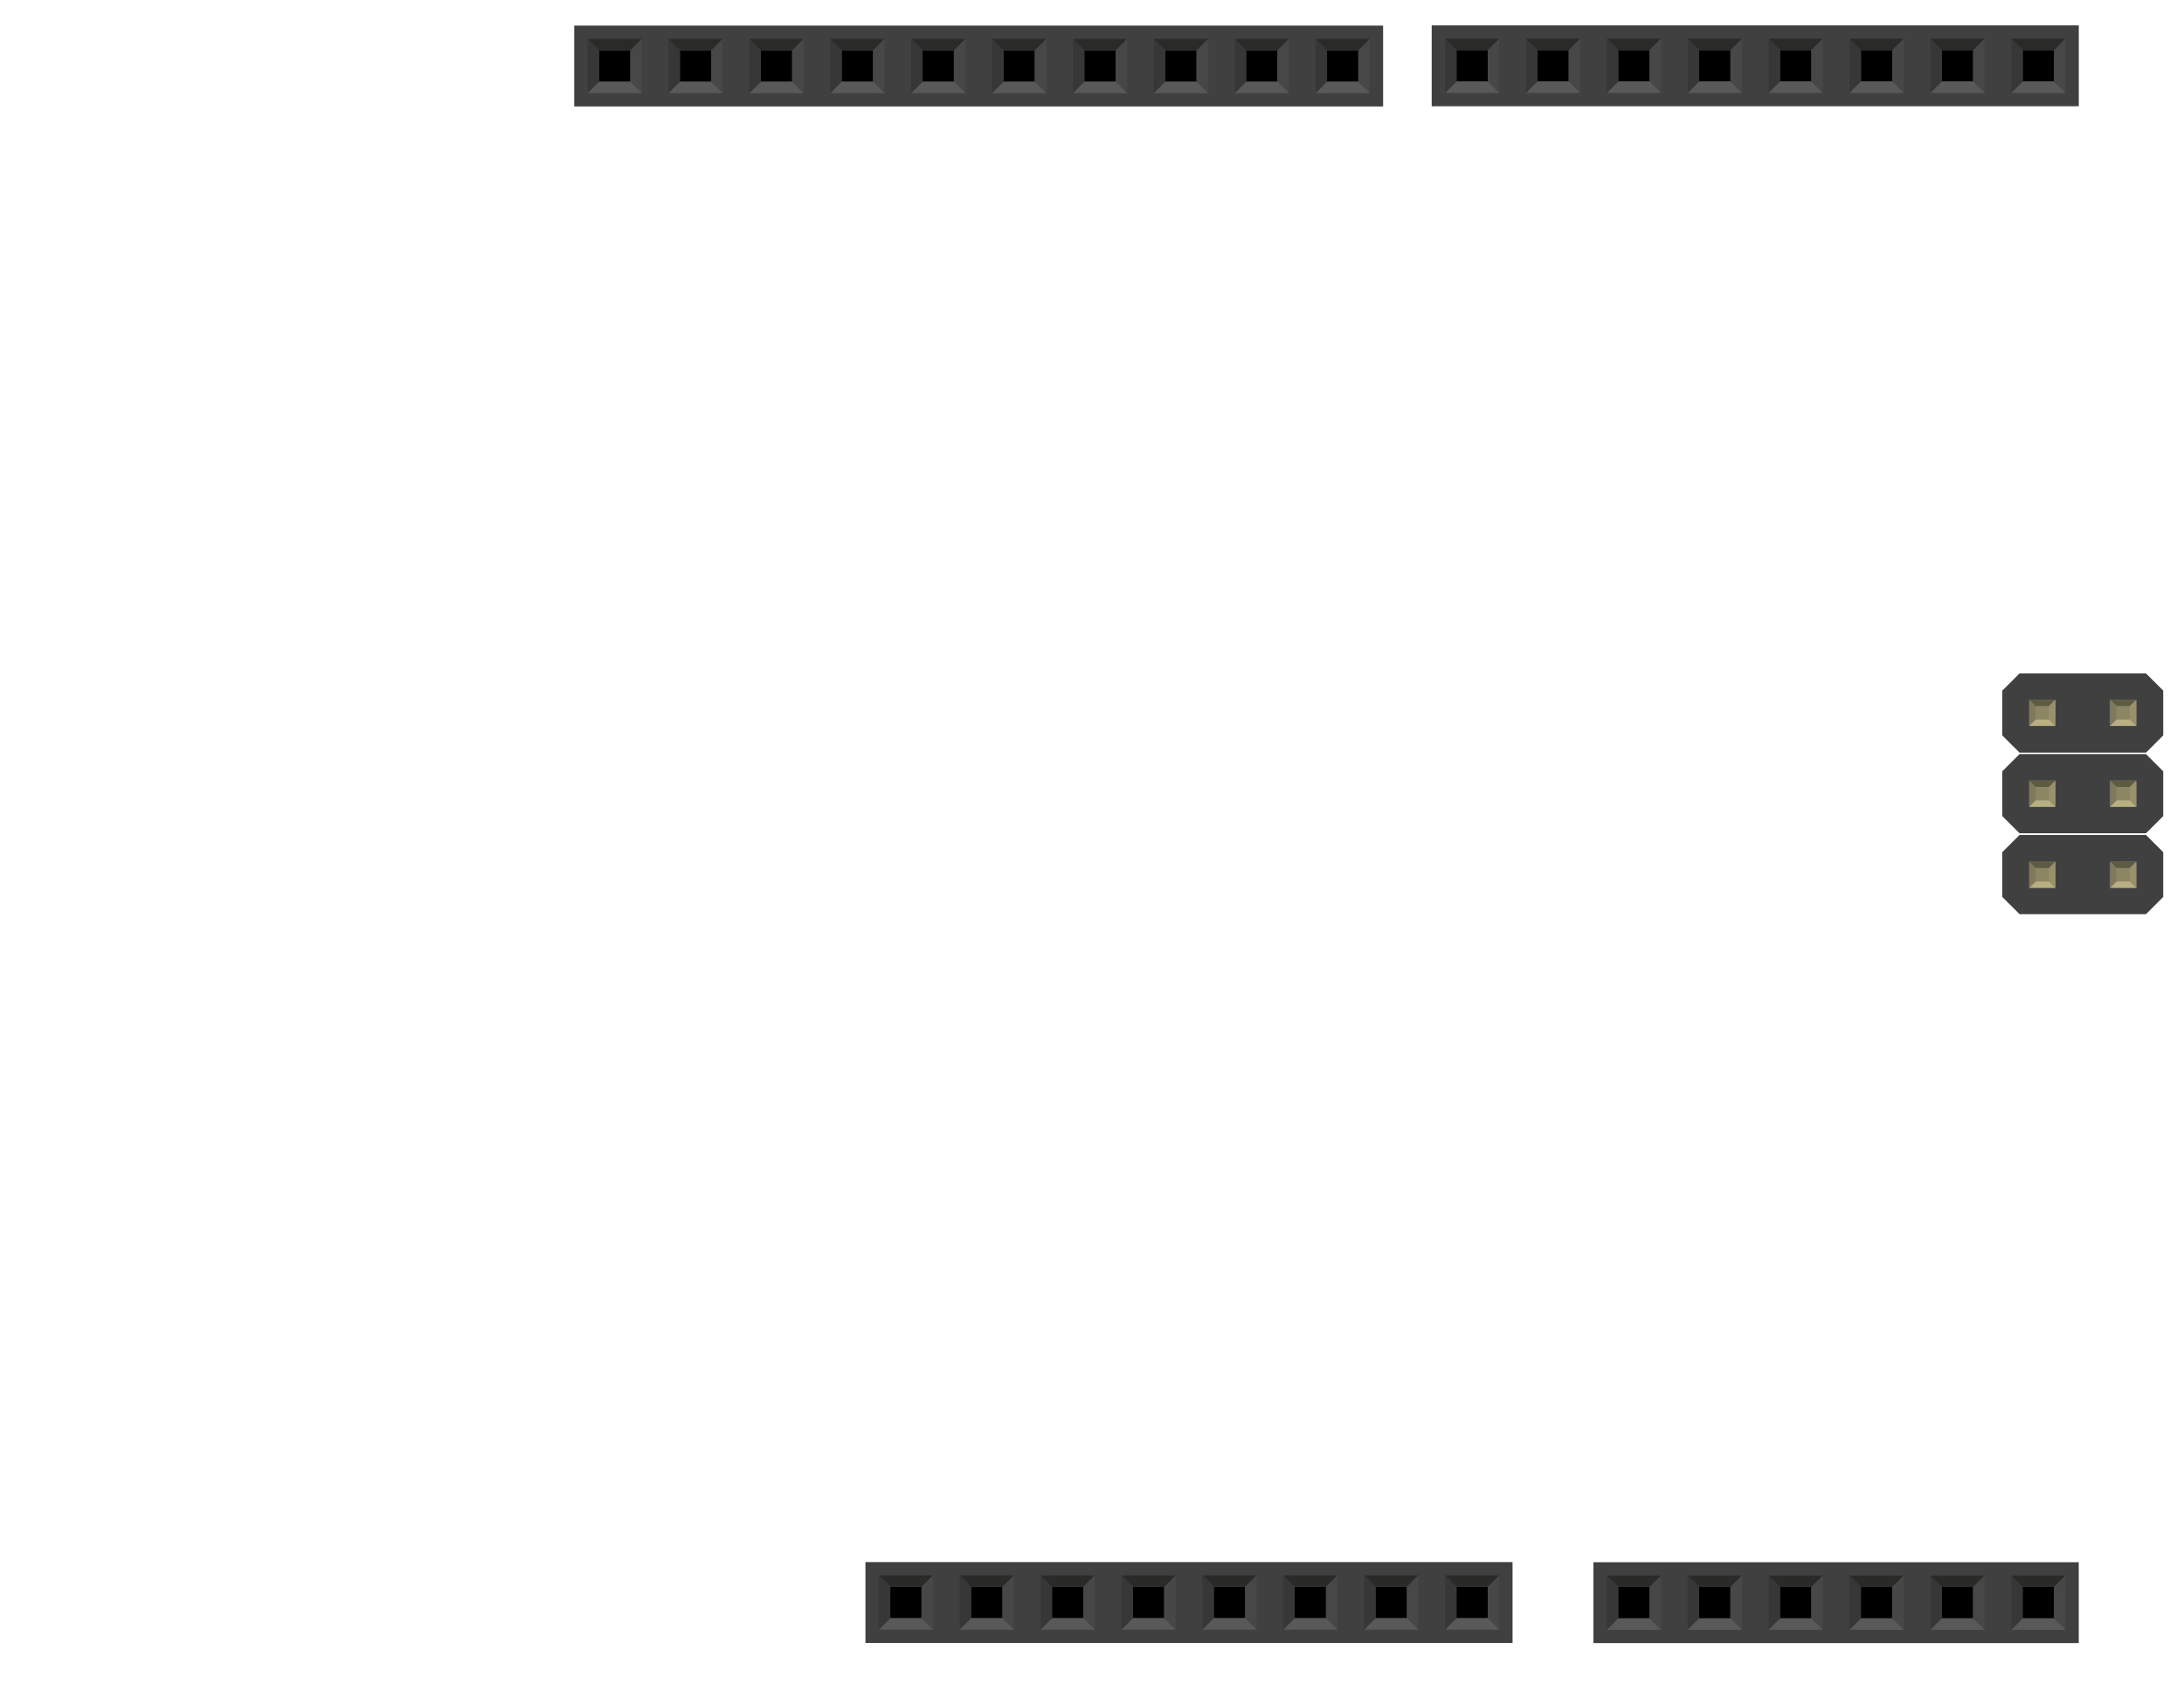 <?xml version="1.0" encoding="utf-8"?>
<!-- Generator: Adobe Illustrator 20.0.0, SVG Export Plug-In . SVG Version: 6.00 Build 0)  -->
<svg version="1.2" baseProfile="tiny"
	 id="Ebene_1" inkscape:version="0.91 r13725" sodipodi:docname="arduinor3_icsp.svg" xmlns:cc="http://creativecommons.org/ns#" xmlns:dc="http://purl.org/dc/elements/1.1/" xmlns:inkscape="http://www.inkscape.org/namespaces/inkscape" xmlns:rdf="http://www.w3.org/1999/02/22-rdf-syntax-ns#" xmlns:sodipodi="http://sodipodi.sourceforge.net/DTD/sodipodi-0.dtd" xmlns:svg="http://www.w3.org/2000/svg"
	 xmlns="http://www.w3.org/2000/svg" xmlns:xlink="http://www.w3.org/1999/xlink" x="0px" y="0px" width="194.4px" height="151.2px"
	 viewBox="0 0 194.4 151.2" xml:space="preserve">
<sodipodi:namedview  bordercolor="#666666" borderopacity="1" gridtolerance="10" guidetolerance="10" id="namedview303" inkscape:current-layer="Ebene_1" inkscape:cx="163.80446" inkscape:cy="140.39292" inkscape:document-units="in" inkscape:pageopacity="0" inkscape:pageshadow="2" inkscape:window-height="696" inkscape:window-maximized="0" inkscape:window-width="1135" inkscape:window-x="700" inkscape:window-y="120" inkscape:zoom="4.4169736" objecttolerance="10" pagecolor="#ffffff" showgrid="false" units="in">
	</sodipodi:namedview>
<g id="arduinor3_icsp_nodim" transform="matrix(1, 0, 0, 1, 23.94, 1.32)">
	
		<sodipodi:namedview  bordercolor="#666666" borderopacity="1" gridtolerance="10" guidetolerance="10" id="namedview303" inkscape:current-layer="Ebene_1" inkscape:cx="163.80446" inkscape:cy="140.39292" inkscape:document-units="in" inkscape:pageshadow="2" inkscape:window-height="696" objecttolerance="10" pagecolor="#ffffff" pageopacity="0" showgrid="false" units="in" window-maximized="0" window-width="1135" window-x="700" window-y="120" xmlns:inkscape="http://www.inkscape.org/namespaces/inkscape" xmlns:sodipodi="http://sodipodi.sourceforge.net/DTD/sodipodi-0.dtd" zoom="4.417">
		</sodipodi:namedview>
	<g id="g8261_1_" transform="matrix(1, 0, 0, 1, 20.122, -2.817)">
		<g id="g13_1_" transform="matrix(0, 1.267, -1.267, 0, 222.903, 79.047)">
			<polygon id="polygon15_1_" fill="#404040" points="3.024,65.684 3.024,63.088 3.024,59.941 1.816,58.732 -1.329,58.732 
				-2.537,59.941 -2.537,63.088 -2.537,65.684 -2.537,68.828 -1.329,70.039 1.816,70.039 3.024,68.828 			"/>
			<polygon id="polygon17_1_" fill="#404040" points="-2.658,65.684 -2.658,63.088 -2.658,59.941 -3.865,58.732 -7.011,58.732 
				-8.221,59.941 -8.221,63.088 -8.221,65.684 -8.221,68.828 -7.011,70.039 -3.865,70.039 -2.658,68.828 			"/>
			<polygon id="polygon19_1_" fill="#404040" points="-8.325,65.684 -8.325,63.088 -8.325,59.941 -9.534,58.732 -12.681,58.732 
				-13.888,59.941 -13.888,63.088 -13.888,65.684 -13.888,68.828 -12.681,70.039 -9.534,70.039 -8.325,68.828 			"/>
		</g>
		<g id="g21-0_1_" transform="matrix(0, 1.267, -1.267, 0, 222.903, 79.047)">
			
				<rect id="rect23-6_1_" x="-12.04" y="60.624" transform="matrix(2.535182e-06 1 -1 2.535182e-06 50.423 72.665)" fill="#8D8C8C" width="1.838" height="1.839"/>
			
				<rect id="rect25-4_1_" x="-12.04" y="66.307" transform="matrix(2.535182e-06 1 -1 2.535182e-06 56.106 78.347)" fill="#8D8C8C" width="1.838" height="1.839"/>
			
				<rect id="rect27-4_1_" x="-6.356" y="60.624" transform="matrix(2.535182e-06 1 -1 2.535182e-06 56.106 66.98)" fill="#8D8C8C" width="1.838" height="1.838"/>
			
				<rect id="rect29-3_1_" x="-6.356" y="66.307" transform="matrix(2.535182e-06 1 -1 2.535182e-06 61.788 72.663)" fill="#8D8C8C" width="1.838" height="1.838"/>
			
				<rect id="rect31-1_1_" x="-0.662" y="60.625" transform="matrix(2.535182e-06 1 -1 2.535182e-06 61.801 61.286)" fill="#8D8C8C" width="1.838" height="1.838"/>
			
				<rect id="rect33-0_1_" x="-0.661" y="66.307" transform="matrix(2.535182e-06 1 -1 2.535182e-06 67.484 66.969)" fill="#8D8455" width="1.838" height="1.838"/>
			
				<rect id="rect35-9_1_" x="-0.215" y="66.755" transform="matrix(2.535182e-06 1 -1 2.535182e-06 67.487 66.969)" fill="#8C8663" width="0.947" height="0.946"/>
			<polygon id="polygon37-1_1_" fill="#B8AF82" points="0.73,66.755 0.73,67.7 1.177,68.146 1.177,66.308 			"/>
			<polygon id="polygon39-76_1_" fill="#80795B" points="0.73,67.7 1.177,68.146 -0.661,68.146 -0.215,67.7 			"/>
			<polygon id="polygon41-5_1_" fill="#5E5B43" points="-0.215,67.7 -0.661,68.146 -0.661,66.308 -0.215,66.755 			"/>
			<polygon id="polygon43-3_1_" fill="#9A916C" points="0.73,66.755 -0.215,66.755 -0.661,66.308 1.177,66.308 			"/>
			
				<rect id="rect45-8_1_" x="-0.215" y="61.071" transform="matrix(2.535182e-06 1 -1 2.535182e-06 61.802 61.286)" fill="#8C8663" width="0.946" height="0.946"/>
			<polygon id="polygon47-4_1_" fill="#B8AF82" points="0.73,61.071 0.73,62.016 1.177,62.462 1.177,60.625 			"/>
			<polygon id="polygon49-4_1_" fill="#80795B" points="0.73,62.016 1.177,62.462 -0.661,62.462 -0.215,62.016 			"/>
			<polygon id="polygon51-6_1_" fill="#5E5B43" points="-0.215,62.016 -0.661,62.462 -0.661,60.625 -0.215,61.071 			"/>
			<polygon id="polygon53-0_1_" fill="#9A916C" points="0.73,61.071 -0.215,61.071 -0.661,60.625 1.177,60.625 			"/>
			
				<rect id="rect55-6_1_" x="-5.911" y="66.754" transform="matrix(2.535182e-06 1 -1 2.535182e-06 61.791 72.665)" fill="#8C8663" width="0.947" height="0.947"/>
			<polygon id="polygon57-9_1_" fill="#B8AF82" points="-4.965,66.755 -4.965,67.7 -4.519,68.146 -4.519,66.308 			"/>
			<polygon id="polygon59-73_1_" fill="#80795B" points="-4.965,67.7 -4.519,68.146 -6.357,68.146 -5.911,67.7 			"/>
			<polygon id="polygon61-06_1_" fill="#5E5B43" points="-5.911,67.7 -6.357,68.146 -6.357,66.308 -5.911,66.755 			"/>
			<polygon id="polygon63-94_1_" fill="#9A916C" points="-4.965,66.755 -5.911,66.755 -6.357,66.308 -4.519,66.308 			"/>
			
				<rect id="rect65-7_1_" x="-5.91" y="61.071" transform="matrix(2.535182e-06 1 -1 2.535182e-06 56.107 66.981)" fill="#8C8663" width="0.946" height="0.947"/>
			<polygon id="polygon67-8_1_" fill="#B8AF82" points="-4.965,61.071 -4.965,62.016 -4.519,62.462 -4.519,60.625 			"/>
			<polygon id="polygon69-2_1_" fill="#80795B" points="-4.965,62.016 -4.519,62.462 -6.357,62.462 -5.911,62.016 			"/>
			<polygon id="polygon71-2_1_" fill="#5E5B43" points="-5.911,62.016 -6.357,62.462 -6.357,60.625 -5.911,61.071 			"/>
			<polygon id="polygon73-16_1_" fill="#9A916C" points="-4.965,61.071 -5.911,61.071 -6.357,60.625 -4.519,60.625 			"/>
			
				<rect id="rect75-6_1_" x="-11.597" y="66.754" transform="matrix(2.535182e-06 1 -1 2.535182e-06 56.105 78.351)" fill="#8C8663" width="0.947" height="0.948"/>
			<polygon id="polygon77-5_1_" fill="#B8AF82" points="-10.65,66.755 -10.65,67.7 -10.202,68.146 -10.202,66.308 			"/>
			<polygon id="polygon79-0_1_" fill="#80795B" points="-10.65,67.7 -10.202,68.146 -12.041,68.146 -11.597,67.7 			"/>
			<polygon id="polygon81-4_1_" fill="#5E5B43" points="-11.597,67.7 -12.041,68.146 -12.041,66.308 -11.597,66.755 			"/>
			<polygon id="polygon83-6_1_" fill="#9A916C" points="-10.65,66.755 -11.597,66.755 -12.041,66.308 -10.202,66.308 			"/>
			
				<rect id="rect85-3_1_" x="-11.596" y="61.069" transform="matrix(2.535182e-06 1 -1 2.535182e-06 50.42 72.666)" fill="#8C8663" width="0.946" height="0.948"/>
			<polygon id="polygon87-6_1_" fill="#B8AF82" points="-10.65,61.071 -10.65,62.016 -10.202,62.462 -10.202,60.625 			"/>
			<polygon id="polygon89-90_1_" fill="#80795B" points="-10.65,62.016 -10.202,62.462 -12.041,62.462 -11.597,62.016 			"/>
			<polygon id="polygon91-1_1_" fill="#5E5B43" points="-11.597,62.016 -12.041,62.462 -12.041,60.625 -11.597,61.071 			"/>
			<polygon id="polygon93-6_1_" fill="#9A916C" points="-10.65,61.071 -11.597,61.071 -12.041,60.625 -10.202,60.625 			"/>
		</g>
	</g>
	<g id="g5866_1_" transform="matrix(1.25, 0, 0, 1.25, 128.66, -128.814)">
		<rect id="rect21_1_" x="-20.131" y="103.803" fill="#404040" width="46.08" height="5.759"/>
		<rect id="rect23_1_" x="-18.363" y="105.57" width="2.225" height="2.226"/>
		<polygon id="polygon25_1_" fill="#2A2A29" points="-15.319,104.75 -19.183,104.75 -18.365,105.57 -16.138,105.57 		"/>
		<polygon id="polygon27_1_" fill="#474747" points="-15.319,108.616 -15.319,104.75 -16.138,105.572 -16.138,107.797 		"/>
		<polygon id="polygon29_1_" fill="#595959" points="-19.183,108.616 -15.319,108.616 -16.139,107.797 -18.365,107.797 		"/>
		<polygon id="polygon31_1_" fill="#373737" points="-19.185,104.75 -19.185,108.616 -18.365,107.796 -18.365,105.57 		"/>
		<rect id="rect33_1_" x="-12.603" y="105.57" width="2.225" height="2.226"/>
		<polygon id="polygon35_1_" fill="#2A2A29" points="-9.559,104.75 -13.423,104.75 -12.605,105.57 -10.378,105.57 		"/>
		<polygon id="polygon37_1_" fill="#474747" points="-9.559,108.616 -9.559,104.75 -10.378,105.572 -10.378,107.797 		"/>
		<polygon id="polygon39_1_" fill="#595959" points="-13.423,108.616 -9.559,108.616 -10.379,107.797 -12.605,107.797 		"/>
		<polygon id="polygon41_1_" fill="#373737" points="-13.425,104.75 -13.425,108.616 -12.605,107.796 -12.605,105.57 		"/>
		<rect id="rect43_1_" x="-6.843" y="105.57" width="2.225" height="2.226"/>
		<polygon id="polygon45_1_" fill="#2A2A29" points="-3.799,104.75 -7.663,104.75 -6.845,105.57 -4.618,105.57 		"/>
		<polygon id="polygon47_1_" fill="#474747" points="-3.799,108.616 -3.799,104.75 -4.618,105.572 -4.618,107.797 		"/>
		<polygon id="polygon49_1_" fill="#595959" points="-7.663,108.616 -3.799,108.616 -4.619,107.797 -6.845,107.797 		"/>
		<polygon id="polygon51_1_" fill="#373737" points="-7.665,104.75 -7.665,108.616 -6.845,107.796 -6.845,105.57 		"/>
		<rect id="rect53_1_" x="-1.083" y="105.57" width="2.225" height="2.226"/>
		<polygon id="polygon55_1_" fill="#2A2A29" points="1.961,104.75 -1.903,104.75 -1.085,105.57 1.142,105.57 		"/>
		<polygon id="polygon57_1_" fill="#474747" points="1.961,108.616 1.961,104.75 1.142,105.572 1.142,107.797 		"/>
		<polygon id="polygon59_1_" fill="#595959" points="-1.903,108.616 1.961,108.616 1.141,107.797 -1.085,107.797 		"/>
		<polygon id="polygon61_1_" fill="#373737" points="-1.905,104.75 -1.905,108.616 -1.085,107.796 -1.085,105.57 		"/>
		<rect id="rect63_1_" x="4.677" y="105.57" width="2.225" height="2.226"/>
		<polygon id="polygon65_1_" fill="#2A2A29" points="7.721,104.75 3.857,104.75 4.675,105.57 6.902,105.57 		"/>
		<polygon id="polygon67_1_" fill="#474747" points="7.721,108.616 7.721,104.75 6.902,105.572 6.902,107.797 		"/>
		<polygon id="polygon69_1_" fill="#595959" points="3.857,108.616 7.721,108.616 6.901,107.797 4.675,107.797 		"/>
		<polygon id="polygon71_1_" fill="#373737" points="3.855,104.75 3.855,108.616 4.675,107.796 4.675,105.57 		"/>
		<rect id="rect73_1_" x="10.437" y="105.57" width="2.225" height="2.226"/>
		<polygon id="polygon75_1_" fill="#2A2A29" points="13.481,104.75 9.617,104.75 10.435,105.57 12.662,105.57 		"/>
		<polygon id="polygon77_1_" fill="#474747" points="13.481,108.616 13.481,104.75 12.662,105.572 12.662,107.797 		"/>
		<polygon id="polygon79_1_" fill="#595959" points="9.617,108.616 13.481,108.616 12.661,107.797 10.435,107.797 		"/>
		<polygon id="polygon81_1_" fill="#373737" points="9.615,104.75 9.615,108.616 10.435,107.796 10.435,105.57 		"/>
		<rect id="rect83_1_" x="16.197" y="105.57" width="2.225" height="2.226"/>
		<polygon id="polygon85_1_" fill="#2A2A29" points="19.241,104.75 15.377,104.75 16.195,105.57 18.422,105.57 		"/>
		<polygon id="polygon87_1_" fill="#474747" points="19.241,108.616 19.241,104.75 18.422,105.572 18.422,107.797 		"/>
		<polygon id="polygon89_1_" fill="#595959" points="15.377,108.616 19.241,108.616 18.421,107.797 16.195,107.797 		"/>
		<polygon id="polygon91_1_" fill="#373737" points="15.375,104.75 15.375,108.616 16.195,107.796 16.195,105.57 		"/>
		<rect id="rect93_1_" x="21.956" y="105.57" width="2.225" height="2.226"/>
		<polygon id="polygon95_1_" fill="#2A2A29" points="25.001,104.75 21.136,104.75 21.955,105.57 24.182,105.57 		"/>
		<polygon id="polygon97_1_" fill="#474747" points="25.001,108.616 25.001,104.75 24.182,105.572 24.182,107.797 		"/>
		<polygon id="polygon99_1_" fill="#595959" points="21.136,108.616 25.001,108.616 24.181,107.797 21.955,107.797 		"/>
		<polygon id="polygon101_1_" fill="#373737" points="21.135,104.75 21.135,108.616 21.955,107.796 21.955,105.57 		"/>
	</g>
	<g id="g5909_1_" transform="matrix(1.25, 0, 0, 1.25, 65.66, 42.187)">
		<rect id="rect5911_1_" x="-10.053" y="76.447" fill="#404040" width="46.08" height="5.759"/>
		<rect id="rect5913_1_" x="-8.285" y="78.214" width="2.225" height="2.226"/>
		<polygon id="polygon5915_1_" fill="#2A2A29" points="-6.059,78.214 -5.24,77.394 -9.105,77.394 -8.286,78.214 		"/>
		<polygon id="polygon5917_1_" fill="#474747" points="-6.059,80.441 -5.24,81.26 -5.24,77.394 -6.059,78.216 		"/>
		<polygon id="polygon5919_1_" fill="#595959" points="-8.286,80.441 -9.105,81.26 -5.24,81.26 -6.06,80.441 		"/>
		<polygon id="polygon5921_1_" fill="#373737" points="-8.286,78.214 -9.106,77.394 -9.106,81.26 -8.286,80.44 		"/>
		<rect id="rect5923_1_" x="-2.525" y="78.214" width="2.225" height="2.226"/>
		<polygon id="polygon5925_1_" fill="#2A2A29" points="-0.299,78.214 0.52,77.394 -3.345,77.394 -2.526,78.214 		"/>
		<polygon id="polygon5927_1_" fill="#474747" points="-0.299,80.441 0.52,81.26 0.52,77.394 -0.299,78.216 		"/>
		<polygon id="polygon5929_1_" fill="#595959" points="-2.526,80.441 -3.345,81.26 0.52,81.26 -0.3,80.441 		"/>
		<polygon id="polygon5931_1_" fill="#373737" points="-2.526,78.214 -3.346,77.394 -3.346,81.26 -2.526,80.44 		"/>
		<rect id="rect5933_1_" x="3.235" y="78.214" width="2.225" height="2.226"/>
		<polygon id="polygon5935_1_" fill="#2A2A29" points="5.461,78.214 6.28,77.394 2.415,77.394 3.234,78.214 		"/>
		<polygon id="polygon5937_1_" fill="#474747" points="5.461,80.441 6.28,81.26 6.28,77.394 5.461,78.216 		"/>
		<polygon id="polygon5939_1_" fill="#595959" points="3.234,80.441 2.415,81.26 6.28,81.26 5.46,80.441 		"/>
		<polygon id="polygon5941_1_" fill="#373737" points="3.234,78.214 2.414,77.394 2.414,81.26 3.234,80.44 		"/>
		<rect id="rect5943_1_" x="8.995" y="78.214" width="2.225" height="2.226"/>
		<polygon id="polygon5945_1_" fill="#2A2A29" points="11.221,78.214 12.04,77.394 8.175,77.394 8.994,78.214 		"/>
		<polygon id="polygon5947_1_" fill="#474747" points="11.221,80.441 12.04,81.26 12.04,77.394 11.221,78.216 		"/>
		<polygon id="polygon5949_1_" fill="#595959" points="8.994,80.441 8.175,81.26 12.04,81.26 11.22,80.441 		"/>
		<polygon id="polygon5951_1_" fill="#373737" points="8.994,78.214 8.174,77.394 8.174,81.26 8.994,80.44 		"/>
		<rect id="rect5953_1_" x="14.755" y="78.214" width="2.225" height="2.226"/>
		<polygon id="polygon5955_1_" fill="#2A2A29" points="16.981,78.214 17.8,77.394 13.935,77.394 14.754,78.214 		"/>
		<polygon id="polygon5957_1_" fill="#474747" points="16.981,80.441 17.8,81.26 17.8,77.394 16.981,78.216 		"/>
		<polygon id="polygon5959_1_" fill="#595959" points="14.754,80.441 13.935,81.26 17.8,81.26 16.98,80.441 		"/>
		<polygon id="polygon5961_1_" fill="#373737" points="14.754,78.214 13.934,77.394 13.934,81.26 14.754,80.44 		"/>
		<rect id="rect5963_1_" x="20.515" y="78.214" width="2.225" height="2.226"/>
		<polygon id="polygon5965_1_" fill="#2A2A29" points="22.741,78.214 23.56,77.394 19.695,77.394 20.513,78.214 		"/>
		<polygon id="polygon5967_1_" fill="#474747" points="22.741,80.441 23.56,81.26 23.56,77.394 22.741,78.216 		"/>
		<polygon id="polygon5969_1_" fill="#595959" points="20.513,80.441 19.695,81.26 23.56,81.26 22.74,80.441 		"/>
		<polygon id="polygon5971_1_" fill="#373737" points="20.513,78.214 19.693,77.394 19.693,81.26 20.513,80.44 		"/>
		<rect id="rect5973_1_" x="26.275" y="78.214" width="2.225" height="2.226"/>
		<polygon id="polygon5975_1_" fill="#2A2A29" points="28.501,78.214 29.32,77.394 25.455,77.394 26.273,78.214 		"/>
		<polygon id="polygon5977_1_" fill="#474747" points="28.501,80.441 29.32,81.26 29.32,77.394 28.501,78.216 		"/>
		<polygon id="polygon5979_1_" fill="#595959" points="26.273,80.441 25.455,81.26 29.32,81.26 28.5,80.441 		"/>
		<polygon id="polygon5981_1_" fill="#373737" points="26.273,78.214 25.453,77.394 25.453,81.26 26.273,80.44 		"/>
		<rect id="rect5983_1_" x="32.035" y="78.214" width="2.225" height="2.226"/>
		<polygon id="polygon5985_1_" fill="#2A2A29" points="34.261,78.214 35.08,77.394 31.215,77.394 32.033,78.214 		"/>
		<polygon id="polygon5987_1_" fill="#474747" points="34.261,80.441 35.08,81.26 35.08,77.394 34.261,78.216 		"/>
		<polygon id="polygon5989_1_" fill="#595959" points="32.033,80.441 31.215,81.26 35.08,81.26 34.26,80.441 		"/>
		<polygon id="polygon5991_1_" fill="#373737" points="32.033,78.214 31.213,77.394 31.213,81.26 32.033,80.44 		"/>
	</g>
	<g id="g6150_1_" transform="matrix(1, 0, 0, 1, 112.21, 44.151)">
		<rect id="rect17_1_" x="5.682" y="93.608" fill="#404040" width="43.2" height="7.199"/>
		<rect id="rect19_1_" x="7.892" y="95.817" width="2.781" height="2.782"/>
		<polygon id="polygon21_1_" fill="#2A2A29" points="10.674,95.817 11.698,94.792 6.867,94.792 7.89,95.817 		"/>
		<polygon id="polygon23_1_" fill="#474747" points="10.674,98.601 11.698,99.624 11.698,94.792 10.674,95.82 		"/>
		<polygon id="polygon25-5_1_" fill="#595959" points="7.89,98.601 6.867,99.624 11.698,99.624 10.673,98.601 		"/>
		<polygon id="polygon27-1_1_" fill="#373737" points="7.89,95.817 6.865,94.792 6.865,99.624 7.89,98.599 		"/>
		<rect id="rect29_1_" x="15.092" y="95.817" width="2.781" height="2.782"/>
		<polygon id="polygon31-9_1_" fill="#2A2A29" points="17.874,95.817 18.898,94.792 14.067,94.792 15.09,95.817 		"/>
		<polygon id="polygon33_1_" fill="#474747" points="17.874,98.601 18.898,99.624 18.898,94.792 17.874,95.82 		"/>
		<polygon id="polygon35-8_1_" fill="#595959" points="15.09,98.601 14.067,99.624 18.898,99.624 17.873,98.601 		"/>
		<polygon id="polygon37-5_1_" fill="#373737" points="15.09,95.817 14.065,94.792 14.065,99.624 15.09,98.599 		"/>
		<rect id="rect39_1_" x="22.292" y="95.817" width="2.781" height="2.782"/>
		<polygon id="polygon41-6_1_" fill="#2A2A29" points="25.074,95.817 26.098,94.792 21.267,94.792 22.29,95.817 		"/>
		<polygon id="polygon43_1_" fill="#474747" points="25.074,98.601 26.098,99.624 26.098,94.792 25.074,95.82 		"/>
		<polygon id="polygon45-1_1_" fill="#595959" points="22.29,98.601 21.267,99.624 26.098,99.624 25.073,98.601 		"/>
		<polygon id="polygon47-8_1_" fill="#373737" points="22.29,95.817 21.265,94.792 21.265,99.624 22.29,98.599 		"/>
		<rect id="rect49_1_" x="29.492" y="95.817" width="2.781" height="2.782"/>
		<polygon id="polygon51-3_1_" fill="#2A2A29" points="32.274,95.817 33.298,94.792 28.467,94.792 29.49,95.817 		"/>
		<polygon id="polygon53_1_" fill="#474747" points="32.274,98.601 33.298,99.624 33.298,94.792 32.274,95.82 		"/>
		<polygon id="polygon55-7_1_" fill="#595959" points="29.49,98.601 28.467,99.624 33.298,99.624 32.273,98.601 		"/>
		<polygon id="polygon57-0_1_" fill="#373737" points="29.49,95.817 28.465,94.792 28.465,99.624 29.49,98.599 		"/>
		<rect id="rect59_1_" x="36.692" y="95.817" width="2.781" height="2.782"/>
		<polygon id="polygon61-7_1_" fill="#2A2A29" points="39.474,95.817 40.498,94.792 35.667,94.792 36.69,95.817 		"/>
		<polygon id="polygon63_1_" fill="#474747" points="39.474,98.601 40.498,99.624 40.498,94.792 39.474,95.82 		"/>
		<polygon id="polygon65-3_1_" fill="#595959" points="36.69,98.601 35.667,99.624 40.498,99.624 39.473,98.601 		"/>
		<polygon id="polygon67-7_1_" fill="#373737" points="36.69,95.817 35.665,94.792 35.665,99.624 36.69,98.599 		"/>
		<rect id="rect69_1_" x="43.892" y="95.817" width="2.781" height="2.782"/>
		<polygon id="polygon71-9_1_" fill="#2A2A29" points="46.674,95.817 47.698,94.792 42.867,94.792 43.89,95.817 		"/>
		<polygon id="polygon73_1_" fill="#474747" points="46.674,98.601 47.698,99.624 47.698,94.792 46.674,95.82 		"/>
		<polygon id="polygon75-6_1_" fill="#595959" points="43.89,98.601 42.867,99.624 47.698,99.624 46.673,98.601 		"/>
		<polygon id="polygon77-6_1_" fill="#373737" points="43.89,95.817 42.865,94.792 42.865,99.624 43.89,98.599 		"/>
	</g>
	<g id="g7048_1_" transform="matrix(1, 0, 0, 1, -98.489, 71.021)">
		<g id="g17227_1_" transform="matrix(1, 0, 0, 1, 9, 0)">
			<rect id="rect25_1_" x="116.661" y="-70.061" fill="#404040" width="72" height="7.199"/>
			<rect id="rect27_1_" x="118.871" y="-67.852" width="2.781" height="2.782"/>
			<polygon id="polygon29-6_1_" fill="#2A2A29" points="122.677,-68.877 117.846,-68.877 118.869,-67.852 121.653,-67.852 			"/>
			<polygon id="polygon31-1_1_" fill="#474747" points="122.677,-64.045 122.677,-68.877 121.653,-67.849 121.653,-65.068 			"/>
			<polygon id="polygon33-8_1_" fill="#595959" points="117.846,-64.045 122.677,-64.045 121.652,-65.068 118.869,-65.068 			"/>
			<polygon id="polygon35-5_1_" fill="#373737" points="117.844,-68.877 117.844,-64.045 118.869,-65.07 118.869,-67.852 			"/>
			<rect id="rect37_1_" x="126.071" y="-67.852" width="2.781" height="2.782"/>
			<polygon id="polygon39-7_1_" fill="#2A2A29" points="129.877,-68.877 125.046,-68.877 126.069,-67.852 128.853,-67.852 			"/>
			<polygon id="polygon41-8_1_" fill="#474747" points="129.877,-64.045 129.877,-68.877 128.853,-67.849 128.853,-65.068 			"/>
			<polygon id="polygon43-1_1_" fill="#595959" points="125.046,-64.045 129.877,-64.045 128.852,-65.068 126.069,-65.068 			"/>
			<polygon id="polygon45-6_1_" fill="#373737" points="125.044,-68.877 125.044,-64.045 126.069,-65.07 126.069,-67.852 			"/>
			<rect id="rect47_1_" x="133.271" y="-67.852" width="2.781" height="2.782"/>
			<polygon id="polygon49-0_1_" fill="#2A2A29" points="137.077,-68.877 132.246,-68.877 133.269,-67.852 136.053,-67.852 			"/>
			<polygon id="polygon51-0_1_" fill="#474747" points="137.077,-64.045 137.077,-68.877 136.053,-67.849 136.053,-65.068 			"/>
			<polygon id="polygon53-7_1_" fill="#595959" points="132.246,-64.045 137.077,-64.045 136.052,-65.068 133.269,-65.068 			"/>
			<polygon id="polygon55-0_1_" fill="#373737" points="132.244,-68.877 132.244,-64.045 133.269,-65.07 133.269,-67.852 			"/>
			<rect id="rect57_1_" x="140.471" y="-67.852" width="2.781" height="2.782"/>
			<polygon id="polygon59-2_1_" fill="#2A2A29" points="144.277,-68.877 139.446,-68.877 140.469,-67.852 143.253,-67.852 			"/>
			<polygon id="polygon61-0_1_" fill="#474747" points="144.277,-64.045 144.277,-68.877 143.253,-67.849 143.253,-65.068 			"/>
			<polygon id="polygon63-6_1_" fill="#595959" points="139.446,-64.045 144.277,-64.045 143.252,-65.068 140.469,-65.068 			"/>
			<polygon id="polygon65-4_1_" fill="#373737" points="139.444,-68.877 139.444,-64.045 140.469,-65.07 140.469,-67.852 			"/>
			<rect id="rect67_1_" x="147.671" y="-67.852" width="2.781" height="2.782"/>
			<polygon id="polygon69-1_1_" fill="#2A2A29" points="151.477,-68.877 146.646,-68.877 147.669,-67.852 150.453,-67.852 			"/>
			<polygon id="polygon71-7_1_" fill="#474747" points="151.477,-64.045 151.477,-68.877 150.453,-67.849 150.453,-65.068 			"/>
			<polygon id="polygon73-1_1_" fill="#595959" points="146.646,-64.045 151.477,-64.045 150.452,-65.068 147.669,-65.068 			"/>
			<polygon id="polygon75-7_1_" fill="#373737" points="146.644,-68.877 146.644,-64.045 147.669,-65.07 147.669,-67.852 			"/>
			<rect id="rect77_1_" x="154.871" y="-67.852" width="2.781" height="2.782"/>
			<polygon id="polygon79-6_1_" fill="#2A2A29" points="158.677,-68.877 153.846,-68.877 154.869,-67.852 157.653,-67.852 			"/>
			<polygon id="polygon81-8_1_" fill="#474747" points="158.677,-64.045 158.677,-68.877 157.653,-67.849 157.653,-65.068 			"/>
			<polygon id="polygon83_1_" fill="#595959" points="153.846,-64.045 158.677,-64.045 157.652,-65.068 154.869,-65.068 			"/>
			<polygon id="polygon85-8_1_" fill="#373737" points="153.844,-68.877 153.844,-64.045 154.869,-65.07 154.869,-67.852 			"/>
			<rect id="rect87_1_" x="162.071" y="-67.852" width="2.781" height="2.782"/>
			<polygon id="polygon89-4_1_" fill="#2A2A29" points="165.877,-68.877 161.046,-68.877 162.069,-67.852 164.853,-67.852 			"/>
			<polygon id="polygon91-2_1_" fill="#474747" points="165.877,-64.045 165.877,-68.877 164.853,-67.849 164.853,-65.068 			"/>
			<polygon id="polygon93_1_" fill="#595959" points="161.046,-64.045 165.877,-64.045 164.852,-65.068 162.069,-65.068 			"/>
			<polygon id="polygon95-7_1_" fill="#373737" points="161.044,-68.877 161.044,-64.045 162.069,-65.07 162.069,-67.852 			"/>
			<rect id="rect97_1_" x="169.271" y="-67.852" width="2.781" height="2.782"/>
			<polygon id="polygon99-8_1_" fill="#2A2A29" points="173.077,-68.877 168.246,-68.877 169.269,-67.852 172.053,-67.852 			"/>
			<polygon id="polygon101-5_1_" fill="#474747" points="173.077,-64.045 173.077,-68.877 172.053,-67.849 172.053,-65.068 			"/>
			<polygon id="polygon103_1_" fill="#595959" points="168.246,-64.045 173.077,-64.045 172.052,-65.068 169.269,-65.068 			"/>
			<polygon id="polygon105_1_" fill="#373737" points="168.244,-68.877 168.244,-64.045 169.269,-65.07 169.269,-67.852 			"/>
			<rect id="rect107_1_" x="176.471" y="-67.852" width="2.781" height="2.782"/>
			<polygon id="polygon109_1_" fill="#2A2A29" points="180.277,-68.877 175.446,-68.877 176.469,-67.852 179.253,-67.852 			"/>
			<polygon id="polygon111_1_" fill="#474747" points="180.277,-64.045 180.277,-68.877 179.253,-67.849 179.253,-65.068 			"/>
			<polygon id="polygon113_1_" fill="#595959" points="175.446,-64.045 180.277,-64.045 179.252,-65.068 176.469,-65.068 			"/>
			<polygon id="polygon115_1_" fill="#373737" points="175.444,-68.877 175.444,-64.045 176.469,-65.07 176.469,-67.852 			"/>
			<rect id="rect117_1_" x="183.671" y="-67.852" width="2.781" height="2.782"/>
			<polygon id="polygon119_1_" fill="#2A2A29" points="187.477,-68.877 182.646,-68.877 183.669,-67.852 186.453,-67.852 			"/>
			<polygon id="polygon121_1_" fill="#474747" points="187.477,-64.045 187.477,-68.877 186.453,-67.849 186.453,-65.068 			"/>
			<polygon id="polygon123_1_" fill="#595959" points="182.646,-64.045 187.477,-64.045 186.452,-65.068 183.669,-65.068 			"/>
			<polygon id="polygon125_1_" fill="#373737" points="182.644,-68.877 182.644,-64.045 183.669,-65.07 183.669,-67.852 			"/>
		</g>
	</g>
</g>
</svg>

